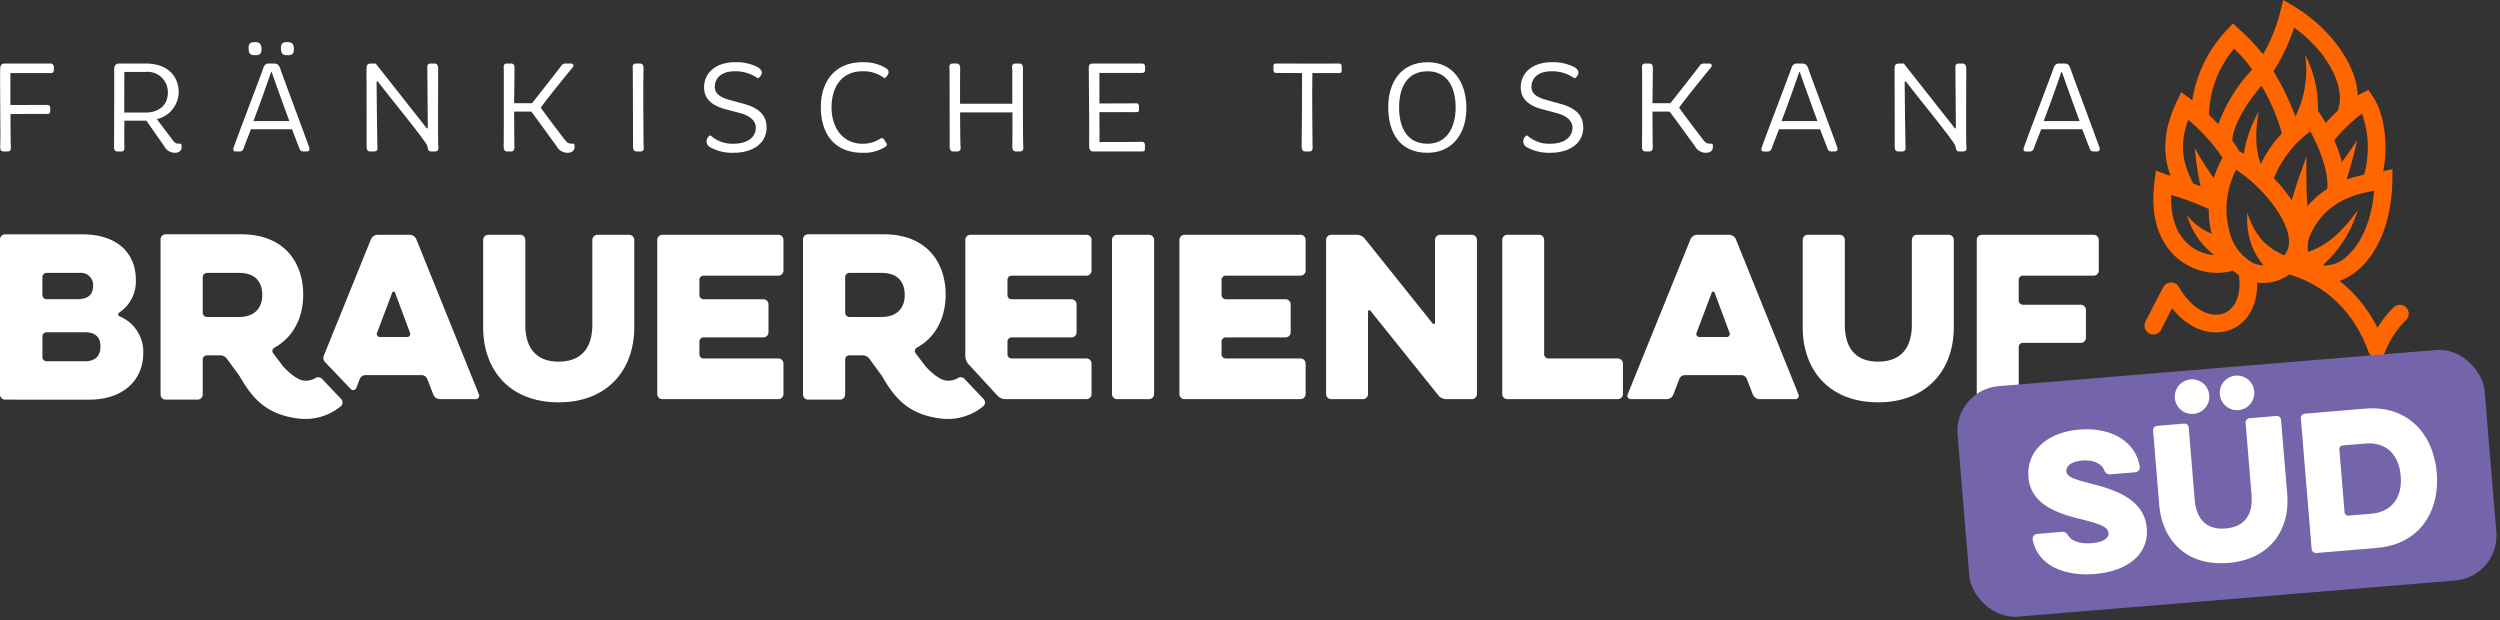 <svg id="ebc15018-e93a-46c8-9db0-53351c419de7_1" xmlns="http://www.w3.org/2000/svg" width="445.915" height="110.648" viewBox="0 0 445.915 110.648">
  <rect x="0" y="0" width="445.915" height="110.648" fill="#333333" stroke="none"/>
  <path id="Pfad_34319" data-name="Pfad 34319" d="M.073,23.748C.05,20.286,0,12.393.027,12.116c0-.922.138-1.246.946-1.246H8.912a.612.612,0,0,1,.692.67v.415c0,.554-.208.623-.738.623H1.85v5.7c1.085,0,4.846-.023,6.392-.023.392,0,.716.046.716.531v.53c0,.37-.162.577-.508.554-.715-.023-4.869,0-6.577.023,0,2.377.023,5.192.046,5.469.046.6.092,1.2-.577,1.2H.719c-.646,0-.716-.3-.669-1.154,0-.23.023-.922.023-1.661Z" transform="translate(0.001 0.457)" fill="#fff"/>
  <path id="Pfad_34320" data-name="Pfad 34320" d="M19.542,12.025c0-.554.092-1.154.923-1.154h4.684c3.854,0,5.862,2.169,5.908,5.077a5.032,5.032,0,0,1-3.9,4.846l2.908,3.854c.37.508.669.531,1.431.531.3,1.107-.254,1.615-1.131,1.615a2.079,2.079,0,0,1-1.892-1.178l-3.185-4.546H21.365c0,.6-.046,3.67,0,4.569.046.739-.138.923-.6.923h-.6c-.646,0-.646-.53-.646-1.016.023-1.2.046-13.154.023-13.523Zm5.631,7.593c2.285,0,3.992-1.269,3.946-3.67a3.614,3.614,0,0,0-3.969-3.577H21.365c-.023,1.477-.023,6.462-.023,7.246h3.831Z" transform="translate(0.821 0.457)" fill="#fff"/>
  <path id="Pfad_34321" data-name="Pfad 34321" d="M45.294,11.832a1,1,0,0,1,1.085-.808h.762c.761,0,.969.346,1.177.947.208.692,4.962,13.384,5.169,14.078.116.415-.046.669-.531.669h-.462c-.692,0-.715-.415-.808-.669-.253-.555-.831-2.17-1.292-3.3H43.079c-.531,1.408-1.131,2.862-1.246,3.254-.162.554-.439.716-.785.716h-.692c-.37,0-.531-.253-.347-.739.3-.991,5.031-13.339,5.285-14.146ZM42.664,8.394c-.046-1.062.462-1.178,1.107-1.178s1.154.116,1.2,1.178c.023,1.038-.485,1.153-1.107,1.153C43.172,9.547,42.686,9.432,42.664,8.394Zm7.269,12.9c-1.269-3.438-2.769-7.616-3.138-8.723h-.139c-.346,1.062-1.8,5.261-3.138,8.723h6.415Zm-1.5-12.9c-.046-1.062.462-1.178,1.131-1.178.646,0,1.154.116,1.177,1.178.023,1.038-.485,1.153-1.107,1.153C48.941,9.547,48.456,9.432,48.433,8.394Z" transform="translate(1.679 0.303)" fill="#fff"/>
  <path id="Pfad_34322" data-name="Pfad 34322" d="M62.731,11.748c.023-.531.138-.877.808-.877h.831l9.116,11.562h.185c0-1.109-.092-10.178-.092-10.893,0-.254,0-.67.6-.67h.669c.646,0,.669.6.669,1.085,0,1.269-.046,12.6,0,13.384.023.508.254,1.224-.6,1.224h-.669c-.577,0-.6-.6-.669-.992-.116-.716-7.616-9.831-8.816-11.47h-.231c0,1.546.116,10.939.138,11.239,0,.508.231,1.224-.623,1.224H63.4c-.646,0-.669-.623-.646-1.107.023-1.2-.023-13.34-.023-13.708Z" transform="translate(2.637 0.457)" fill="#fff"/>
  <path id="Pfad_34323" data-name="Pfad 34323" d="M86.233,12.047c0-.53-.184-1.177.6-1.177H87.5c.646,0,.646.531.646,1.016,0,.161-.023,3.023-.069,6.069h3.184c.923-1.131,4.569-5.792,5.169-6.6a.925.925,0,0,1,.785-.485h.992a.393.393,0,0,1,.369.623c-.877,1.062-4.408,5.378-5.746,7.246,1.107,1.593,3.969,5.331,4.431,5.908.415.508.669.531,1.523.531.277,1.131-.277,1.615-1.177,1.615a2.162,2.162,0,0,1-1.939-1.154c-.946-1.292-3.692-5.1-4.523-6.185H88.079c.023,2.815.023,5.585.046,5.931.023.53.069,1.177-.6,1.177h-.669c-.646,0-.646-.554-.646-1.038.046-1.224.023-13.108.023-13.478Z" transform="translate(3.625 0.457)" fill="#fff"/>
  <path id="Pfad_34324" data-name="Pfad 34324" d="M108.315,12.116c.023-.53-.231-1.246.623-1.246h.646c.646,0,.669.6.646,1.085-.093,2.654,0,11.031,0,13.384.023.508.254,1.224-.6,1.224h-.623c-.646,0-.669-.623-.646-1.107.023-1.2-.046-10.732-.046-13.34Z" transform="translate(4.553 0.457)" fill="#fff"/>
  <path id="Pfad_34325" data-name="Pfad 34325" d="M121,24.473a1.136,1.136,0,0,1,.646-.785,5.791,5.791,0,0,0,4.131,1.5c2.469,0,3.969-1.154,3.969-2.862,0-1.223-1.085-2.169-2.838-2.608l-2.515-.669c-1.985-.53-3.877-1.523-3.877-3.946,0-2.469,2.008-4.454,5.516-4.454a8.218,8.218,0,0,1,4.085.9c.507.323.9.784.577,1.384a1.439,1.439,0,0,1-.577.6,6.835,6.835,0,0,0-4.085-1.269c-2.469,0-3.6,1.224-3.6,2.816,0,1.431,1.477,1.985,2.77,2.331l2.515.692c2.7.762,3.946,2.1,3.946,4.2,0,2.769-2.377,4.5-5.885,4.5a8.109,8.109,0,0,1-4.177-.992,1.172,1.172,0,0,1-.6-1.339Z" transform="translate(5.067 0.448)" fill="#fff"/>
  <path id="Pfad_34326" data-name="Pfad 34326" d="M147.929,10.649a7.631,7.631,0,0,1,4.2,1.062c.415.277.738.739.116,1.455a1.1,1.1,0,0,1-.392.346,6.16,6.16,0,0,0-3.946-1.247c-3.669,0-5.492,2.793-5.492,6.439,0,3.715,2.077,6.485,5.492,6.485a5.593,5.593,0,0,0,3.116-.854c.254-.162.531-.277.761.115l.37.577a.432.432,0,0,1-.116.692,7.05,7.05,0,0,1-4.131,1.085c-4.985,0-7.385-3.416-7.408-8.077-.023-4.524,2.423-8.078,7.431-8.078Z" transform="translate(5.907 0.448)" fill="#fff"/>
  <path id="Pfad_34327" data-name="Pfad 34327" d="M162.538,12.116c0-.53-.254-1.246.6-1.246h.669c.623,0,.646.6.623,1.085-.023.3-.023,3.138-.023,6.092h9.323V12.116c0-.53-.253-1.246.6-1.246H175c.623,0,.646.6.623,1.085,0,.554-.023,12.6.046,13.384,0,.508.231,1.224-.623,1.224h-.669c-.646,0-.669-.623-.646-1.107.023-.531.023-3.185.023-5.862h-9.346c.023,2.792.046,5.354.069,5.746.023.508.231,1.224-.623,1.224h-.646c-.646,0-.693-.623-.646-1.107.023-1.2-.046-12.97-.023-13.34Z" transform="translate(6.832 0.457)" fill="#fff"/>
  <path id="Pfad_34328" data-name="Pfad 34328" d="M186.369,12.116c0-.53-.138-1.246.716-1.246h8.746c.485,0,.577.277.577.623v.485c0,.415-.138.577-.577.577h-7.569V18c2.054,0,6-.023,6.6-.023.253-.023.461.115.461.508v.623c0,.346-.115.439-.438.439-.693,0-4.478-.023-6.623,0,0,1.916,0,3.785.022,5.331,1.985,0,6.67,0,7.523-.046.393-.023.577.208.577.623v.623c0,.392-.092.485-.577.485h-8.677c-.623,0-.716-.623-.693-1.107.046-1.2-.069-12.97-.069-13.34Z" transform="translate(7.835 0.457)" fill="#fff"/>
  <path id="Pfad_34329" data-name="Pfad 34329" d="M223.077,12.578c-.67,0-4.362-.023-4.569-.023-.393.023-.531-.162-.531-.6V11.4c0-.416.093-.531.6-.531,0,0,10.246.046,11.031,0,.392-.023.554.208.53.646v.577c0,.392-.069.485-.554.485h-4.662c-.092,3.185.023,12.439.023,12.761-.023.508.231,1.224-.623,1.224h-.67c-.645,0-.645-.6-.645-1.085.022-.461.092-10.27.069-12.9Z" transform="translate(9.165 0.457)" fill="#fff"/>
  <path id="Pfad_34330" data-name="Pfad 34330" d="M244.685,10.649c4.431,0,6.854,3.509,6.877,8.078.046,4.615-2.469,8.077-6.946,8.077-4.824,0-6.97-3.438-6.993-8.077-.023-4.547,2.308-8.078,7.062-8.078Zm-.047,14.54c3.577,0,5.008-3.116,5.008-6.485,0-3.462-1.408-6.439-5.008-6.439-3.715,0-5.077,2.977-5.077,6.439C239.539,22.142,240.878,25.188,244.639,25.188Z" transform="translate(9.991 0.448)" fill="#fff"/>
  <path id="Pfad_34331" data-name="Pfad 34331" d="M260.789,24.473a1.137,1.137,0,0,1,.646-.785,5.791,5.791,0,0,0,4.131,1.5c2.469,0,3.97-1.154,3.97-2.862,0-1.223-1.085-2.169-2.839-2.608l-2.515-.669c-1.985-.53-3.877-1.523-3.877-3.946,0-2.469,2.007-4.454,5.516-4.454a8.215,8.215,0,0,1,4.084.9c.508.323.9.784.577,1.384a1.438,1.438,0,0,1-.577.6,6.834,6.834,0,0,0-4.084-1.269c-2.469,0-3.6,1.224-3.6,2.816,0,1.431,1.477,1.985,2.769,2.331l2.516.692c2.7.762,3.945,2.1,3.945,4.2,0,2.769-2.377,4.5-5.885,4.5a8.105,8.105,0,0,1-4.176-.992,1.171,1.171,0,0,1-.6-1.339Z" transform="translate(10.944 0.448)" fill="#fff"/>
  <path id="Pfad_34332" data-name="Pfad 34332" d="M281.08,12.047c0-.53-.184-1.177.6-1.177h.669c.646,0,.646.531.646,1.016,0,.161-.023,3.023-.069,6.069h3.185c.923-1.131,4.569-5.792,5.169-6.6a.925.925,0,0,1,.785-.485h.992a.393.393,0,0,1,.37.623c-.877,1.062-4.409,5.378-5.747,7.246,1.109,1.593,3.97,5.331,4.431,5.908.415.508.67.531,1.524.531.277,1.131-.277,1.615-1.178,1.615a2.161,2.161,0,0,1-1.938-1.154c-.947-1.292-3.693-5.1-4.524-6.185h-3.069c.023,2.815.023,5.585.046,5.931.023.53.069,1.177-.6,1.177h-.67c-.645,0-.645-.554-.645-1.038.046-1.224.022-13.108.022-13.478Z" transform="translate(11.817 0.457)" fill="#fff"/>
  <path id="Pfad_34333" data-name="Pfad 34333" d="M306.857,11.679a1,1,0,0,1,1.085-.808h.761c.761,0,.969.346,1.177.947.208.692,4.962,13.384,5.17,14.078.115.415-.047.669-.531.669h-.461c-.692,0-.716-.415-.808-.669-.253-.555-.831-2.17-1.292-3.3h-7.316c-.531,1.408-1.131,2.862-1.247,3.254-.161.554-.438.716-.785.716h-.692c-.368,0-.53-.253-.346-.739.3-.991,5.031-13.339,5.285-14.146ZM311.5,21.14c-1.269-3.438-2.77-7.616-3.138-8.723h-.138c-.346,1.062-1.8,5.261-3.139,8.723H311.5Z" transform="translate(12.676 0.457)" fill="#fff"/>
  <path id="Pfad_34334" data-name="Pfad 34334" d="M324.294,11.748c.022-.531.138-.877.807-.877h.831l9.116,11.562h.184c0-1.109-.093-10.178-.093-10.893,0-.254,0-.67.6-.67h.669c.646,0,.67.6.67,1.085,0,1.269-.047,12.6,0,13.384.022.508.253,1.224-.6,1.224h-.669c-.577,0-.6-.6-.67-.992-.115-.716-7.615-9.831-8.815-11.47h-.231c0,1.546.115,10.939.138,11.239,0,.508.231,1.224-.623,1.224h-.646c-.646,0-.669-.623-.646-1.107.023-1.2-.022-13.34-.022-13.708Z" transform="translate(13.635 0.457)" fill="#fff"/>
  <path id="Pfad_34335" data-name="Pfad 34335" d="M351.73,11.679a1,1,0,0,1,1.085-.808h.761c.761,0,.969.346,1.177.947.208.692,4.962,13.384,5.17,14.078.115.415-.047.669-.531.669h-.461c-.692,0-.716-.415-.808-.669-.253-.555-.831-2.17-1.292-3.3h-7.316c-.531,1.408-1.131,2.862-1.247,3.254-.161.554-.438.716-.785.716h-.692c-.368,0-.53-.253-.346-.739.3-.991,5.032-13.339,5.285-14.146Zm4.639,9.461c-1.269-3.438-2.77-7.616-3.138-8.723h-.138c-.346,1.062-1.8,5.261-3.139,8.723h6.416Z" transform="translate(14.563 0.457)" fill="#fff"/>
  <path id="Pfad_34336" data-name="Pfad 34336" d="M413.753,54.858a1.575,1.575,0,0,0-2.228-.04,18.333,18.333,0,0,0-2.9,3.662,24.59,24.59,0,0,0-6.754-8.381,10.4,10.4,0,0,0,3.753-2.359c2.051-1.95,5.512-6.569,5.653-15.591l.031-1.979-1.657.353c.932-4.6.247-10.2-1.862-13.339l-.771-1.148-1.239.617c-.222.111-.446.236-.671.368-.239-5.893-5.406-12.355-11.461-15.945L391.828,0l-.518,2.044A30.592,30.592,0,0,1,388.218,9.7a36.778,36.778,0,0,0-4.211-4.451L382.849,4.17l-1.072,1.158a23.575,23.575,0,0,0-6.188,12.565c-.154-.121-.3-.229-.43-.326l-1.534-1.128-.821,1.719c-2.826,5.917-2.19,10.2-1.08,13.231-.262-.091-.517-.181-.756-.269l-1.861-.691-.251,1.971c-1.168,9.193,2.964,13.151,5.531,14.692a10.743,10.743,0,0,0,8.479,1.184,9.727,9.727,0,0,0,1.046.815c.479,3.372-.583,6.031-2.758,6.821-2.134.775-5.423-.395-7.966-4.753a1.549,1.549,0,0,0-1.383-.782,1.576,1.576,0,0,0-1.361.819c-1.069,1.952-2.464,4.709-3.2,6.178a1.576,1.576,0,1,0,2.819,1.412c.465-.927,1.194-2.373,1.933-3.794,3.447,4.3,7.532,4.865,10.234,3.883,3.2-1.163,5.023-4.386,4.945-8.483a7.726,7.726,0,0,0,5.326-1.18c.134-.083.262-.171.388-.259,3.816,1.11,10.717,4.374,14.14,13.795a1.576,1.576,0,0,0,1.454,1.038h.028a1.576,1.576,0,0,0,1.462-.987,16.418,16.418,0,0,1,3.739-5.712,1.575,1.575,0,0,0,.04-2.229Zm-20.41-19.133a27.667,27.667,0,0,0-3.193-3.914,19.127,19.127,0,0,1,6.493-8.362c1.595,2.812,3.344,7.3,3.027,10.252a15.173,15.173,0,0,0-3.524,3.079c-.235-2.946-.209-5.9-.19-8.873-.937,2.6-1.864,5.18-2.613,7.818Zm14.685-1.7c-.4,4.9-2.028,9-4.581,11.434a5.939,5.939,0,0,1-4.014,1.894,4.877,4.877,0,0,1-.545-.052,21.537,21.537,0,0,0,6.2-9.788c-2.194,3.124-5.124,6.22-8.843,7.412a5.249,5.249,0,0,1,.52-3.306c2.75-5.753,7.843-6.988,11.267-7.594Zm-2.17-13.747a17.859,17.859,0,0,1,.383,10.883,23.882,23.882,0,0,0-3.111.871c.692-2.329,1.371-4.647,1.878-7.034-.86,1.343-1.779,2.631-2.723,3.9a27.685,27.685,0,0,0-1.372-3.89,27.5,27.5,0,0,1,4.945-4.733Zm-12.1-15.36c5.953,4.253,9.441,10.79,7.744,14.877-.764.712-1.48,1.45-2.109,2.147-.4-.711-.747-1.269-.988-1.616l-.4-.571a20.389,20.389,0,0,0-2.254-9.921A19,19,0,0,1,393.993,20.8a46.78,46.78,0,0,0-3.918-8.1,33.552,33.552,0,0,0,3.686-7.787Zm-2.177,18.867a22.322,22.322,0,0,0-3.773,5.464c-1.1-2.833-.9-6.482-.366-9.353a22.306,22.306,0,0,0-2.652,7.55c-.286-.176-.568-.344-.843-.5a16.949,16.949,0,0,0-1.2-1.842c-.012-1.779,1.4-5.335,5.189-9.818a35.15,35.15,0,0,1,3.643,8.494Zm-8.536-15.1a23.887,23.887,0,0,1,3.232,3.719,28.712,28.712,0,0,0-6.038,9.749c-.556-.584-1.121-1.144-1.669-1.666A19.128,19.128,0,0,1,383.047,8.682ZM376.011,44.39c-2.891-1.736-4.347-5.12-4.187-9.638l.66.219a46.318,46.318,0,0,1,6.049,2.314,16.919,16.919,0,0,0,.532,4.4,10.924,10.924,0,0,1-4.4-3.27,13.817,13.817,0,0,0,4.848,7.087A8.027,8.027,0,0,1,376.011,44.39Zm3.419-12.622a48.243,48.243,0,0,1-3.385-5.383,50.1,50.1,0,0,0,1.026,6.841c-.434-.164-.869-.324-1.3-.476l-.03-.062c-1.226-2.516-2.862-5.87-.873-11.315a32.592,32.592,0,0,1,6.114,6.732,20.784,20.784,0,0,0-1.55,3.663Zm6.9,12.338a11.772,11.772,0,0,0,1.972,3.207,4.392,4.392,0,0,1-1.934-.437,8.764,8.764,0,0,1-4.119-5.47A15.373,15.373,0,0,1,383.4,30.284c4.424,2.824,9.268,8.55,9.444,12.593A3.7,3.7,0,0,1,392,45.536a11.356,11.356,0,0,1-3.834-2.573,12.707,12.707,0,0,1-2.741-5.087,14,14,0,0,0,.9,6.231Z" transform="translate(15.433 0)" fill="#f60"/>
  <path id="Pfad_34337" data-name="Pfad 34337" d="M105.656,41.092a.914.914,0,0,1,.9-.9h5.676a.914.914,0,0,1,.9.9v15.6c0,7.556-4.736,13.382-13.494,13.382-8.8,0-13.457-5.826-13.457-13.382v-15.6a.914.914,0,0,1,.9-.9H92.8a.914.914,0,0,1,.9.9V56.24c0,4.248,2.03,6.578,5.939,6.578,3.947,0,6.014-2.33,6.014-6.578V41.092Zm12.476,28.417a.914.914,0,0,1-.9-.9V41.092a.914.914,0,0,1,.9-.9h20.712a.914.914,0,0,1,.9.9V46.58a.915.915,0,0,1-.9.9H125.5a.754.754,0,0,0-.752.751v2.707a.754.754,0,0,0,.752.752h10.675a.915.915,0,0,1,.9.9v5a.915.915,0,0,1-.9.9H125.5a.755.755,0,0,0-.752.752V61.5a.754.754,0,0,0,.752.752h13.344a.915.915,0,0,1,.9.9v5.449a.915.915,0,0,1-.9.9H118.132ZM198.34,41.092a.915.915,0,0,1,.9-.9h5.713a.915.915,0,0,1,.9.9V68.607a.915.915,0,0,1-.9.9h-5.713a.915.915,0,0,1-.9-.9V41.092Zm12.93,28.417a.915.915,0,0,1-.9-.9V41.092a.915.915,0,0,1,.9-.9H231.98a.915.915,0,0,1,.9.9V46.58a.916.916,0,0,1-.9.9H218.637a.753.753,0,0,0-.752.751v2.707a.754.754,0,0,0,.752.752h10.675a.914.914,0,0,1,.9.9v5a.914.914,0,0,1-.9.9H218.637a.754.754,0,0,0-.752.752V61.5a.754.754,0,0,0,.752.752H231.98a.915.915,0,0,1,.9.9v5.449a.915.915,0,0,1-.9.9H211.269Zm32.738-.9a.915.915,0,0,1-.9.9h-5.675a.915.915,0,0,1-.9-.9V41.092a.915.915,0,0,1,.9-.9h4.548a1.852,1.852,0,0,1,1.466.714L255.51,55.978a.243.243,0,0,0,.451-.151V41.092a.914.914,0,0,1,.9-.9h5.676a.915.915,0,0,1,.9.9V68.607a.915.915,0,0,1-.9.9H257.99a1.853,1.853,0,0,1-1.466-.714L244.458,53.759a.243.243,0,0,0-.451.151v14.7Zm24.843.9a.915.915,0,0,1-.9-.9V41.092a.915.915,0,0,1,.9-.9h5.675a.914.914,0,0,1,.9.9V61.5a.753.753,0,0,0,.752.752h12.4a.914.914,0,0,1,.9.9v5.449a.914.914,0,0,1-.9.9Zm32.663-28.492a1.358,1.358,0,0,1,1.24-.826h5.638a1.356,1.356,0,0,1,1.24.826L320.8,68.682a.6.6,0,0,1-.564.827h-6.391a1.306,1.306,0,0,1-1.2-.827l-1.052-2.743a1.1,1.1,0,0,0-1.015-.714H300.535a1.1,1.1,0,0,0-1.015.714l-1.052,2.743a1.306,1.306,0,0,1-1.2.827h-6.39a.6.6,0,0,1-.565-.827l11.2-27.665Zm6.5,17.4a.531.531,0,0,0,.489-.713l-2.668-7.179a.274.274,0,0,0-.526,0L302.6,57.707a.531.531,0,0,0,.489.713h4.924Zm33-17.328a.914.914,0,0,1,.9-.9h5.676a.914.914,0,0,1,.9.9v15.6c0,7.556-4.736,13.382-13.494,13.382-8.8,0-13.457-5.826-13.457-13.382v-15.6a.914.914,0,0,1,.9-.9h5.714a.914.914,0,0,1,.9.9V56.24c0,4.248,2.03,6.578,5.94,6.578,3.946,0,6.014-2.33,6.014-6.578V41.092Zm12.476,28.417a.915.915,0,0,1-.9-.9V41.092a.915.915,0,0,1,.9-.9h19.96a.914.914,0,0,1,.9.9V46.58a.915.915,0,0,1-.9.9h-12.63a.753.753,0,0,0-.752.751v3.684a.754.754,0,0,0,.752.752h10.336a.914.914,0,0,1,.9.9v5a.915.915,0,0,1-.9.9H360.822a.753.753,0,0,0-.752.751v8.382a.914.914,0,0,1-.9.9h-5.675ZM180.448,47.483h13.345a.9.9,0,0,0,.9-.9V41.092a.9.9,0,0,0-.9-.9H173.082a.9.9,0,0,0-.9.9v20.7a2.221,2.221,0,0,0,.586,1.5l5.154,5.6a1.9,1.9,0,0,0,1.4.614h14.473a.9.9,0,0,0,.9-.9v-5.45a.905.905,0,0,0-.9-.9H180.449a.754.754,0,0,1-.752-.752V59.247a.754.754,0,0,1,.752-.752h10.676a.9.9,0,0,0,.9-.9v-5a.9.9,0,0,0-.9-.9H180.449a.754.754,0,0,1-.752-.752V48.234a.753.753,0,0,1,.751-.751Zm-95.013,21.2L74.272,41.017a1.358,1.358,0,0,0-1.24-.826H67.393a1.357,1.357,0,0,0-1.24.826l-8.4,20.751a1.051,1.051,0,0,0,.214,1.121l4.6,4.817a.6.6,0,0,0,.991-.2l.6-1.568a1.1,1.1,0,0,1,1.015-.714H75.211a1.1,1.1,0,0,1,1.015.714l1.053,2.743a1.289,1.289,0,0,0,1.2.827h6.389a.6.6,0,0,0,.564-.827ZM72.655,58.42H67.731a.531.531,0,0,1-.489-.713l2.706-7.179a.274.274,0,0,1,.526,0l2.669,7.179a.531.531,0,0,1-.489.713ZM.907,69.6A.92.92,0,0,1,0,68.688V41.017a.919.919,0,0,1,.907-.907H14.667c6.351,0,9.564,3.44,9.564,8.127a6.668,6.668,0,0,1-2.948,5.821.379.379,0,0,0,.038.681,6.819,6.819,0,0,1,4.234,6.54c0,4.876-3.629,8.316-9.6,8.316H.907ZM14.213,46.99h-5.9a.758.758,0,0,0-.756.756v3.176a.758.758,0,0,0,.756.756H13.8c2.041,0,2.8-.945,2.8-2.344a2.158,2.158,0,0,0-2.382-2.344Zm.908,10.585h-6.8a.758.758,0,0,0-.756.756V62a.758.758,0,0,0,.756.756h6.8c2.041,0,2.8-1.1,2.8-2.647,0-1.512-.756-2.532-2.8-2.532Zm45.75,11.932-3.306-3.484a.982.982,0,0,0-1.423-.2,3.492,3.492,0,0,1-2.036.367c-1.086-.15-2.619-1.412-3.584-2.51l-.009,0-1.8-2.369a.661.661,0,0,1,.227-.982c3.516-1.928,5.141-5.557,5.141-9.451,0-5.86-3.478-10.774-11.038-10.774h-13.5a.919.919,0,0,0-.907.907V68.688a.92.92,0,0,0,.907.907h5.709a.92.92,0,0,0,.907-.907V62.451a.758.758,0,0,1,.756-.756h2.344a1.521,1.521,0,0,1,1.21.6l2.24,3.065c2.1,3.614,4.4,6.762,10.244,7.57a9.958,9.958,0,0,0,7.861-2.176.892.892,0,0,0,.058-1.251ZM36.915,54.852a.758.758,0,0,1-.756-.756V47.745a.758.758,0,0,1,.756-.756h5.708c3.024,0,4.159,1.7,4.159,3.969,0,2.041-1.135,3.894-4.159,3.894ZM175.463,69.506l-3.306-3.484a.982.982,0,0,0-1.423-.2,3.492,3.492,0,0,1-2.036.367c-1.086-.15-2.619-1.412-3.584-2.51l-.009,0-1.8-2.369a.661.661,0,0,1,.227-.982c3.516-1.928,5.141-5.557,5.141-9.451,0-5.86-3.478-10.774-11.038-10.774h-13.5a.919.919,0,0,0-.907.907V68.688a.92.92,0,0,0,.907.907h5.709a.92.92,0,0,0,.907-.907V62.451a.758.758,0,0,1,.756-.756h2.344a1.521,1.521,0,0,1,1.21.6l2.24,3.065c2.1,3.614,4.4,6.762,10.244,7.57a9.958,9.958,0,0,0,7.861-2.176.892.892,0,0,0,.058-1.251ZM151.507,54.852a.758.758,0,0,1-.756-.756V47.745a.758.758,0,0,1,.756-.756h5.708c3.024,0,4.159,1.7,4.159,3.969,0,2.041-1.135,3.894-4.159,3.894Z" transform="translate(0 1.686)" fill="#fff"/>
  <rect id="Rechteck_13785" data-name="Rechteck 13785" width="94.334" height="41.258" rx="8" transform="translate(348.504 69.531) rotate(-4.724)" fill="#7464a9"/>
  <path id="Pfad_34338" data-name="Pfad 34338" d="M347.959,93.111a.9.9,0,0,1,.763-.967l4.3-.356c.723-.061.906.092,1.343.733.509.784,1.872,1.455,4.1,1.272,2.391-.2,3.094-1.069,3.033-1.8-.092-1.058-1.384-1.577-4.457-2.361-4.06-.987-9.413-2.452-9.83-7.581-.4-4.762,3.409-8.049,9.077-8.517,5.8-.478,10.095,2.218,10.777,6.645a.882.882,0,0,1-.753.967l-4.427.366a1.05,1.05,0,0,1-1.16-.773c-.468-1.018-1.761-1.862-3.857-1.689-2.168.173-2.961,1.089-2.89,1.923.081.987,1.272,1.4,4.325,2.178,3.531.926,9.555,2.473,10.013,7.917.4,4.854-3.592,7.744-9.26,8.222-5.638.458-10.268-1.659-11.1-6.177Z" transform="translate(14.597 3.089)" fill="#fff"/>
  <path id="Pfad_34339" data-name="Pfad 34339" d="M385.039,72.729a.774.774,0,0,1,.7-.834l4.813-.407a.776.776,0,0,1,.814.712l1.1,13.219c.529,6.391-3.073,11.672-10.5,12.283-7.449.621-11.8-4-12.334-10.39l-1.089-13.219a.774.774,0,0,1,.7-.834l4.834-.407a.78.78,0,0,1,.824.712L375.961,86.4c.305,3.592,2.188,5.434,5.5,5.159,3.348-.275,4.935-2.4,4.64-5.994l-1.058-12.832ZM372.42,68.261a3.084,3.084,0,1,1,3.348,2.859,3.093,3.093,0,0,1-3.348-2.859Zm8.019-.672a3.084,3.084,0,1,1,3.348,2.86,3.1,3.1,0,0,1-3.348-2.86Z" transform="translate(15.495 2.702)" fill="#fff"/>
  <path id="Pfad_34340" data-name="Pfad 34340" d="M396.594,95.694a.789.789,0,0,1-.834-.7l-1.923-23.314a.774.774,0,0,1,.7-.834l10.766-.9c7.764-.641,12.212,4.7,12.771,11.458.56,6.788-2.951,12.751-10.726,13.392l-10.756.9Zm8.741-19.518-4.05.336a.636.636,0,0,0-.58.682l.926,11.245a.646.646,0,0,0,.692.59l4.04-.336c3.8-.315,5.6-3.022,5.281-6.757s-2.524-6.075-6.309-5.76Z" transform="translate(16.558 2.939)" fill="#fff"/>
</svg>
